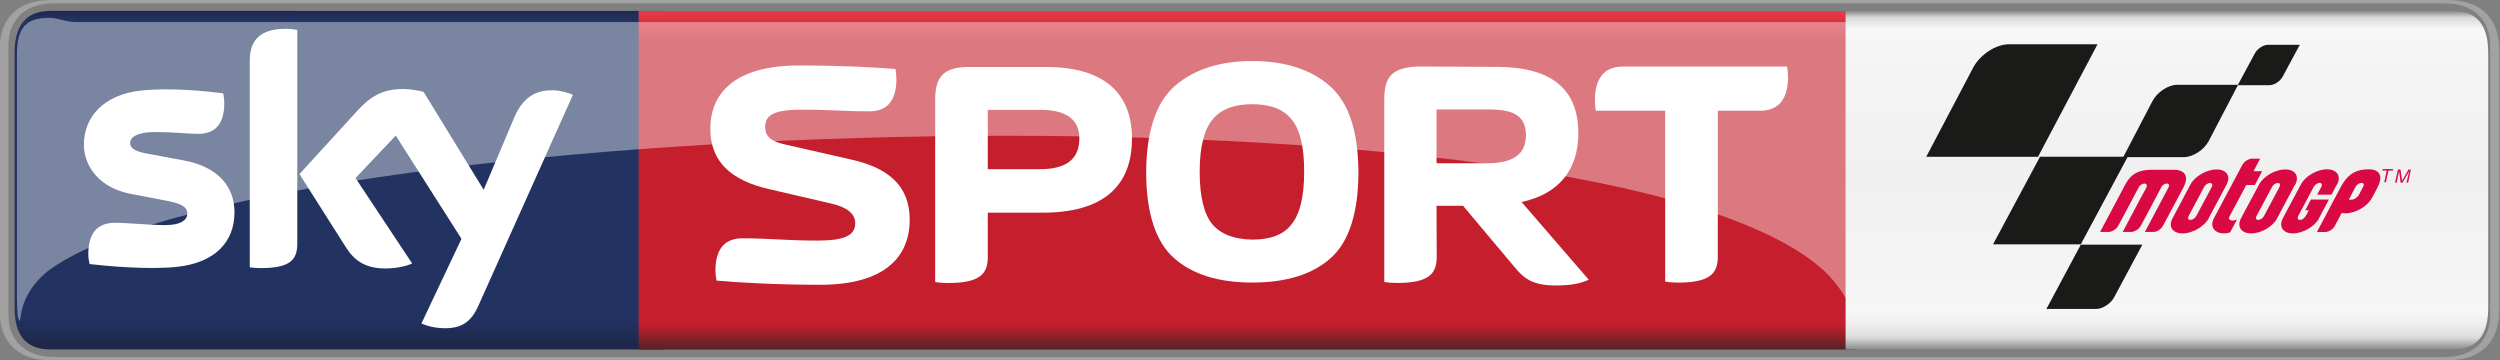 <svg xmlns="http://www.w3.org/2000/svg" height="86.48" width="600" viewBox="0 0 158.75 22.881"><rect x="0" y="0" width="158.75" height="22.881" fill="#808080" stroke="none"/><defs><linearGradient id="0" gradientUnits="userSpaceOnUse" x2="0" y1="-5.04" y2="13.582"><stop stop-color="#878786"/><stop stop-color="#d9dbdb" offset=".02"/><stop stop-color="#f6f6f6" offset=".052"/><stop stop-color="#eff0ef" offset=".488"/><stop stop-color="#f6f6f6" offset=".895"/><stop stop-color="#ececed" offset=".929"/><stop stop-color="#d9dbdb" offset=".964"/><stop stop-color="#878786" offset="1"/></linearGradient><linearGradient id="1" gradientUnits="userSpaceOnUse" x2="0" y1="13.562" y2="-5.056"><stop stop-color="#562228"/><stop stop-color="#c51e2c" offset=".074"/><stop stop-color="#c51e2c" offset=".911"/><stop stop-color="#e83c4c" offset="1"/></linearGradient><linearGradient id="2" gradientUnits="userSpaceOnUse" x2="0" y1="-5.204" y2="13.726"><stop stop-color="#1e2546"/><stop stop-color="#223362" offset=".036"/><stop stop-color="#223362" offset=".895"/><stop stop-color="#1e2546" offset="1"/></linearGradient></defs><g transform="matrix(1.156 0 0 1.156-174.88 6.518)"><path d="m154.05-5.04c-1.4 0-1.97.871-1.97 2.304v13.991c0 1.461.57 2.303 1.97 2.303h33.71v-18.598z" stroke-width="2.809" fill="url(#2)"/><path stroke-width="10.618" fill="#a1a2a1" d="m154.1-5.637c-2.18 0-2.84 1.354-2.84 2.708v14.373c0 1.354.66 2.708 2.84 2.708h131.61c2.18 0 2.85-1.354 2.85-2.708v-14.373c0-1.354-.67-2.708-2.85-2.708h-.59zm.1.182h131.41c1.47 0 2.46.866 2.46 2.307v14.811c0 1.441-.99 2.307-2.46 2.307h-131.41c-1.47 0-2.46-.866-2.46-2.307v-14.811c0-1.441.99-2.307 2.46-2.307"/><g stroke-width="2.809"><path d="m186.36 13.562h66.86v-18.598h-66.86z" fill="url(#1)"/><g fill="#fff"><path d="m164.16 6.03c0 1.593-1.04 2.759-3.15 2.989-1.54.163-3.76-.031-4.81-.152-.04-.171-.07-.385-.07-.553 0-1.396.75-1.714 1.46-1.714.73 0 1.89.126 2.75.126.94 0 1.23-.32 1.23-.624 0-.402-.38-.567-1.11-.708l-2.01-.385c-1.67-.32-2.56-1.478-2.56-2.705 0-1.489 1.05-2.739 3.13-2.967 1.57-.171 3.48.02 4.52.149.04.18.06.351.06.537 0 1.391-.73 1.691-1.44 1.691-.54 0-1.38-.101-2.34-.101-.98 0-1.39.27-1.39.601 0 .345.39.492 1 .598l1.92.357c1.97.362 2.81 1.483 2.81 2.86m3.45 1.711c0 .857-.34 1.348-2.01 1.348-.22 0-.41-.017-.6-.042v-11.342c0-.862.3-1.761 1.98-1.761.22 0 .43.022.63.065zm6.82 4.388c.22.113.67.248 1.23.262.97.022 1.5-.349 1.89-1.217l5.2-11.6c-.21-.115-.69-.241-1.07-.253-.67-.011-1.57.126-2.15 1.495l-1.68 3.972-3.3-5.377c-.21-.065-.73-.16-1.11-.16-1.17 0-1.82.43-2.5 1.163l-3.21 3.512 2.58 4.065c.48.739 1.11 1.118 2.13 1.118.67 0 1.23-.152 1.48-.275l-3.11-4.689 2.21-2.335 3.61 5.672z"/><path d="m201.25 6.426c0-1.93-1.26-2.871-3.26-3.312l-3.51-.798c-.64-.14-1.17-.337-1.17-.975 0-.691.55-.955 2.02-.955 1.74 0 2.15.09 3.72.09.73 0 1.47-.337 1.47-1.773 0-.177-.02-.371-.05-.551-1.06-.087-2.96-.194-5.3-.194-3.52 0-4.87 1.523-4.87 3.472 0 1.823 1.15 2.835 3.19 3.312l3.51.815c.81.194 1.26.551 1.26 1.062 0 .691-.62.958-2.09.958-1.74 0-2.54-.124-4.11-.124-.73 0-1.48.334-1.48 1.77 0 .177.02.371.06.551 1.06.104 3.35.231 5.68.231 3.53 0 4.93-1.506 4.93-3.579"/><path d="m230.19 5.668h1.46l2.84 3.382c.53.655 1.05.992 2.25.992.82 0 1.37-.104 1.81-.317l-3.69-4.267c2.07-.444 3.12-1.792 3.12-3.776 0-2.444-1.49-3.647-4.5-3.647l-4.3-.02c-1.4.053-1.86.531-1.86 1.806v10.03c.21.036.46.053.7.053 1.77 0 2.18-.514 2.18-1.436zm.001-2.337v-2.958h2.78c1.19 0 2.13.177 2.13 1.416 0 1.045-.71 1.542-2.13 1.542z"/><path d="m202.65 9.854c.22.037.46.053.71.053 1.77 0 2.18-.514 2.18-1.436v-2.427h3.01c3.28 0 4.91-1.416 4.91-4.074 0-2.568-1.63-3.93-4.71-3.93h-4.24c-1.41 0-1.86.548-1.86 1.806zm2.89-6.2v-3.259h2.89c1.43 0 2.14.531 2.14 1.576 0 1.118-.71 1.683-2.14 1.683z"/><path d="m220.07 9.882c1.86 0 3.3-.444 4.31-1.346 1-.888 1.52-2.481 1.52-4.748-.02-2.231-.53-3.79-1.58-4.711-1.04-.905-2.46-1.363-4.25-1.363s-3.2.458-4.25 1.363c-1.04.921-1.56 2.481-1.58 4.711 0 2.267.52 3.86 1.53 4.748 1.01.902 2.44 1.346 4.3 1.346m2.85-6.094c0 1.365-.23 2.321-.69 2.888-.44.584-1.17.848-2.16.848-1.01-.017-1.73-.301-2.2-.848-.45-.551-.69-1.506-.69-2.888 0-1.363.25-2.321.71-2.868.47-.567 1.19-.834 2.18-.834.99 0 1.7.267 2.16.834.46.548.69 1.506.69 2.868"/><path d="m245.64.443h2.32c.76 0 1.54-.354 1.54-1.86 0-.177-.02-.391-.06-.567h-9.01c-.76 0-1.54.354-1.54 1.86 0 .177.02.391.05.568h3.81v9.389c.21.034.46.051.71.051 1.77 0 2.18-.511 2.18-1.433z"/><path opacity=".4" d="m251.54 9.292c1.26 1.25 1.6 2.43 1.65 2.689v-16.407h-97.71c-.59 0-1.03-.233-1.47-.233-1.3 0-1.8.517-1.8 2.045v13.218c0 .823.04 1.377.17 1.377.04-.259.08-1.531 1.48-2.689 11.18-8.6 85.63-11.238 97.68 0"/></g><path fill="url(#0)" d="m252.66-5.04v18.598h33.34c1.4 0 1.96-.843 1.96-2.303v-13.991c0-1.461-.56-2.304-1.96-2.304h-33.06z"/><g fill="#da0943"><path d="m282.72 3.729h-.24l-.14.641h-.09l.13-.64h-.24l.02-.082h.58z"/><path d="m283 3.673h.14l.09.621.351-.621h.13l-.15.722h-.09l.15-.632-.37.632h-.1l-.09-.632-.13.632h-.09z"/></g><g fill-rule="evenodd" fill="#1a1b19"><path d="m259.68-1.946c.38-.697 1.24-1.261 1.94-1.261h4.88l-3.27 6.181h-6.14z"/><path d="m269.52-.091c.26-.492.87-.891 1.36-.891h3.34l-1.61 3.085c-.26.492-.87.89-1.37.89h-3.33z"/><path d="m275.14-2.704c.14-.261.46-.472.72-.472h1.75l-.94 1.745c-.14.261-.46.472-.73.472h-1.74z"/><path d="m263.34 2.971h4.82l-2.58 4.81h-4.82z"/><path d="m265.58 7.803h3.38l-1.54 2.874c-.19.363-.64.655-1 .655h-2.73z"/></g><path d="m279.91 6.06l-.37.699c-.1.191-.34.346-.53.346h-.46l.99-1.868.3-.565c.43-.832.95-1.01 1.55-1.01.69 0 .78.455.48 1.014l-.02.039-.26.489-.02.034c-.25.464-.9.84-1.46.84-.07 0-.14-.006-.2-.017m.77-1.447l-.04.07-.34.649h.13c.16 0 .35-.124.43-.275l.23-.444c.07-.112.02-.205-.09-.205-.12 0-.26.093-.32.205m-7.1-.098l-.97 1.821v.011c-.25.461-.89.834-1.44.834s-.8-.374-.55-.832l.98-1.849c.25-.461.89-.832 1.44-.832s.79.371.55.832zm-2.08 1.717c-.06.115-.02.208.1.208.11 0 .25-.093.32-.208l.86-1.613c.06-.115 0-.208-.1-.208-.12 0-.26.093-.32.208zm5.84-1.717l-.97 1.821v.011c-.24.461-.88.834-1.43.834s-.8-.374-.56-.832l.99-1.849c.24-.461.89-.832 1.44-.832s.79.371.55.832zm-2.11 1.717c-.07.115-.02.208.09.208.12 0 .26-.093.32-.208l.86-1.613c.06-.115.02-.208-.1-.208-.11 0-.25.093-.31.208zm4.41-1.725l-.29.548h-.79l.24-.444c.06-.115 0-.208-.1-.208s-.25.093-.32.208l-.79 1.489-.07.132c-.06.115-.02.208.1.208.11 0 .25-.076.38-.326l.1-.202h-.19l.31-.593h.99l-.54 1.017v.011c-.24.461-.89.834-1.44.834-.54 0-.79-.374-.55-.832l.13-.25.86-1.607c.24-.461.89-.832 1.43-.832.55 0 .8.371.56.832zm-9.64.146l-.02.031-.38.722-.72 1.348c-.06.115-.17.216-.29.278-.08.045-.17.07-.24.07h-.47l.9-1.697.41-.753c0-.011 0-.02 0-.031.04-.101-0-.18-.11-.18-.12 0-.26.096-.32.211l-.4.753-.72 1.349c-.1.194-.34.348-.54.348h-.46l1.3-2.45c.28-.573.61-.966 1.55-.966h1.23c.47 0 .86.275.5.966l-1.12 2.101c-.1.194-.34.348-.53.348h-.47l.9-1.697.4-.753c.06-.115.02-.211-.1-.211-.11 0-.25.096-.31.211m4.68-.129l-.93 1.742c-.06.112.02.197.13.205.08.008.17 0 .29-.045l-.38.7c-.13.037-.2.056-.32.056-.55 0-.81-.371-.57-.829l1.56-2.927c.1-.191.34-.346.53-.346h.45l-.36.688h.47l-.4.756z" fill="#da0943"/></g></g></svg>